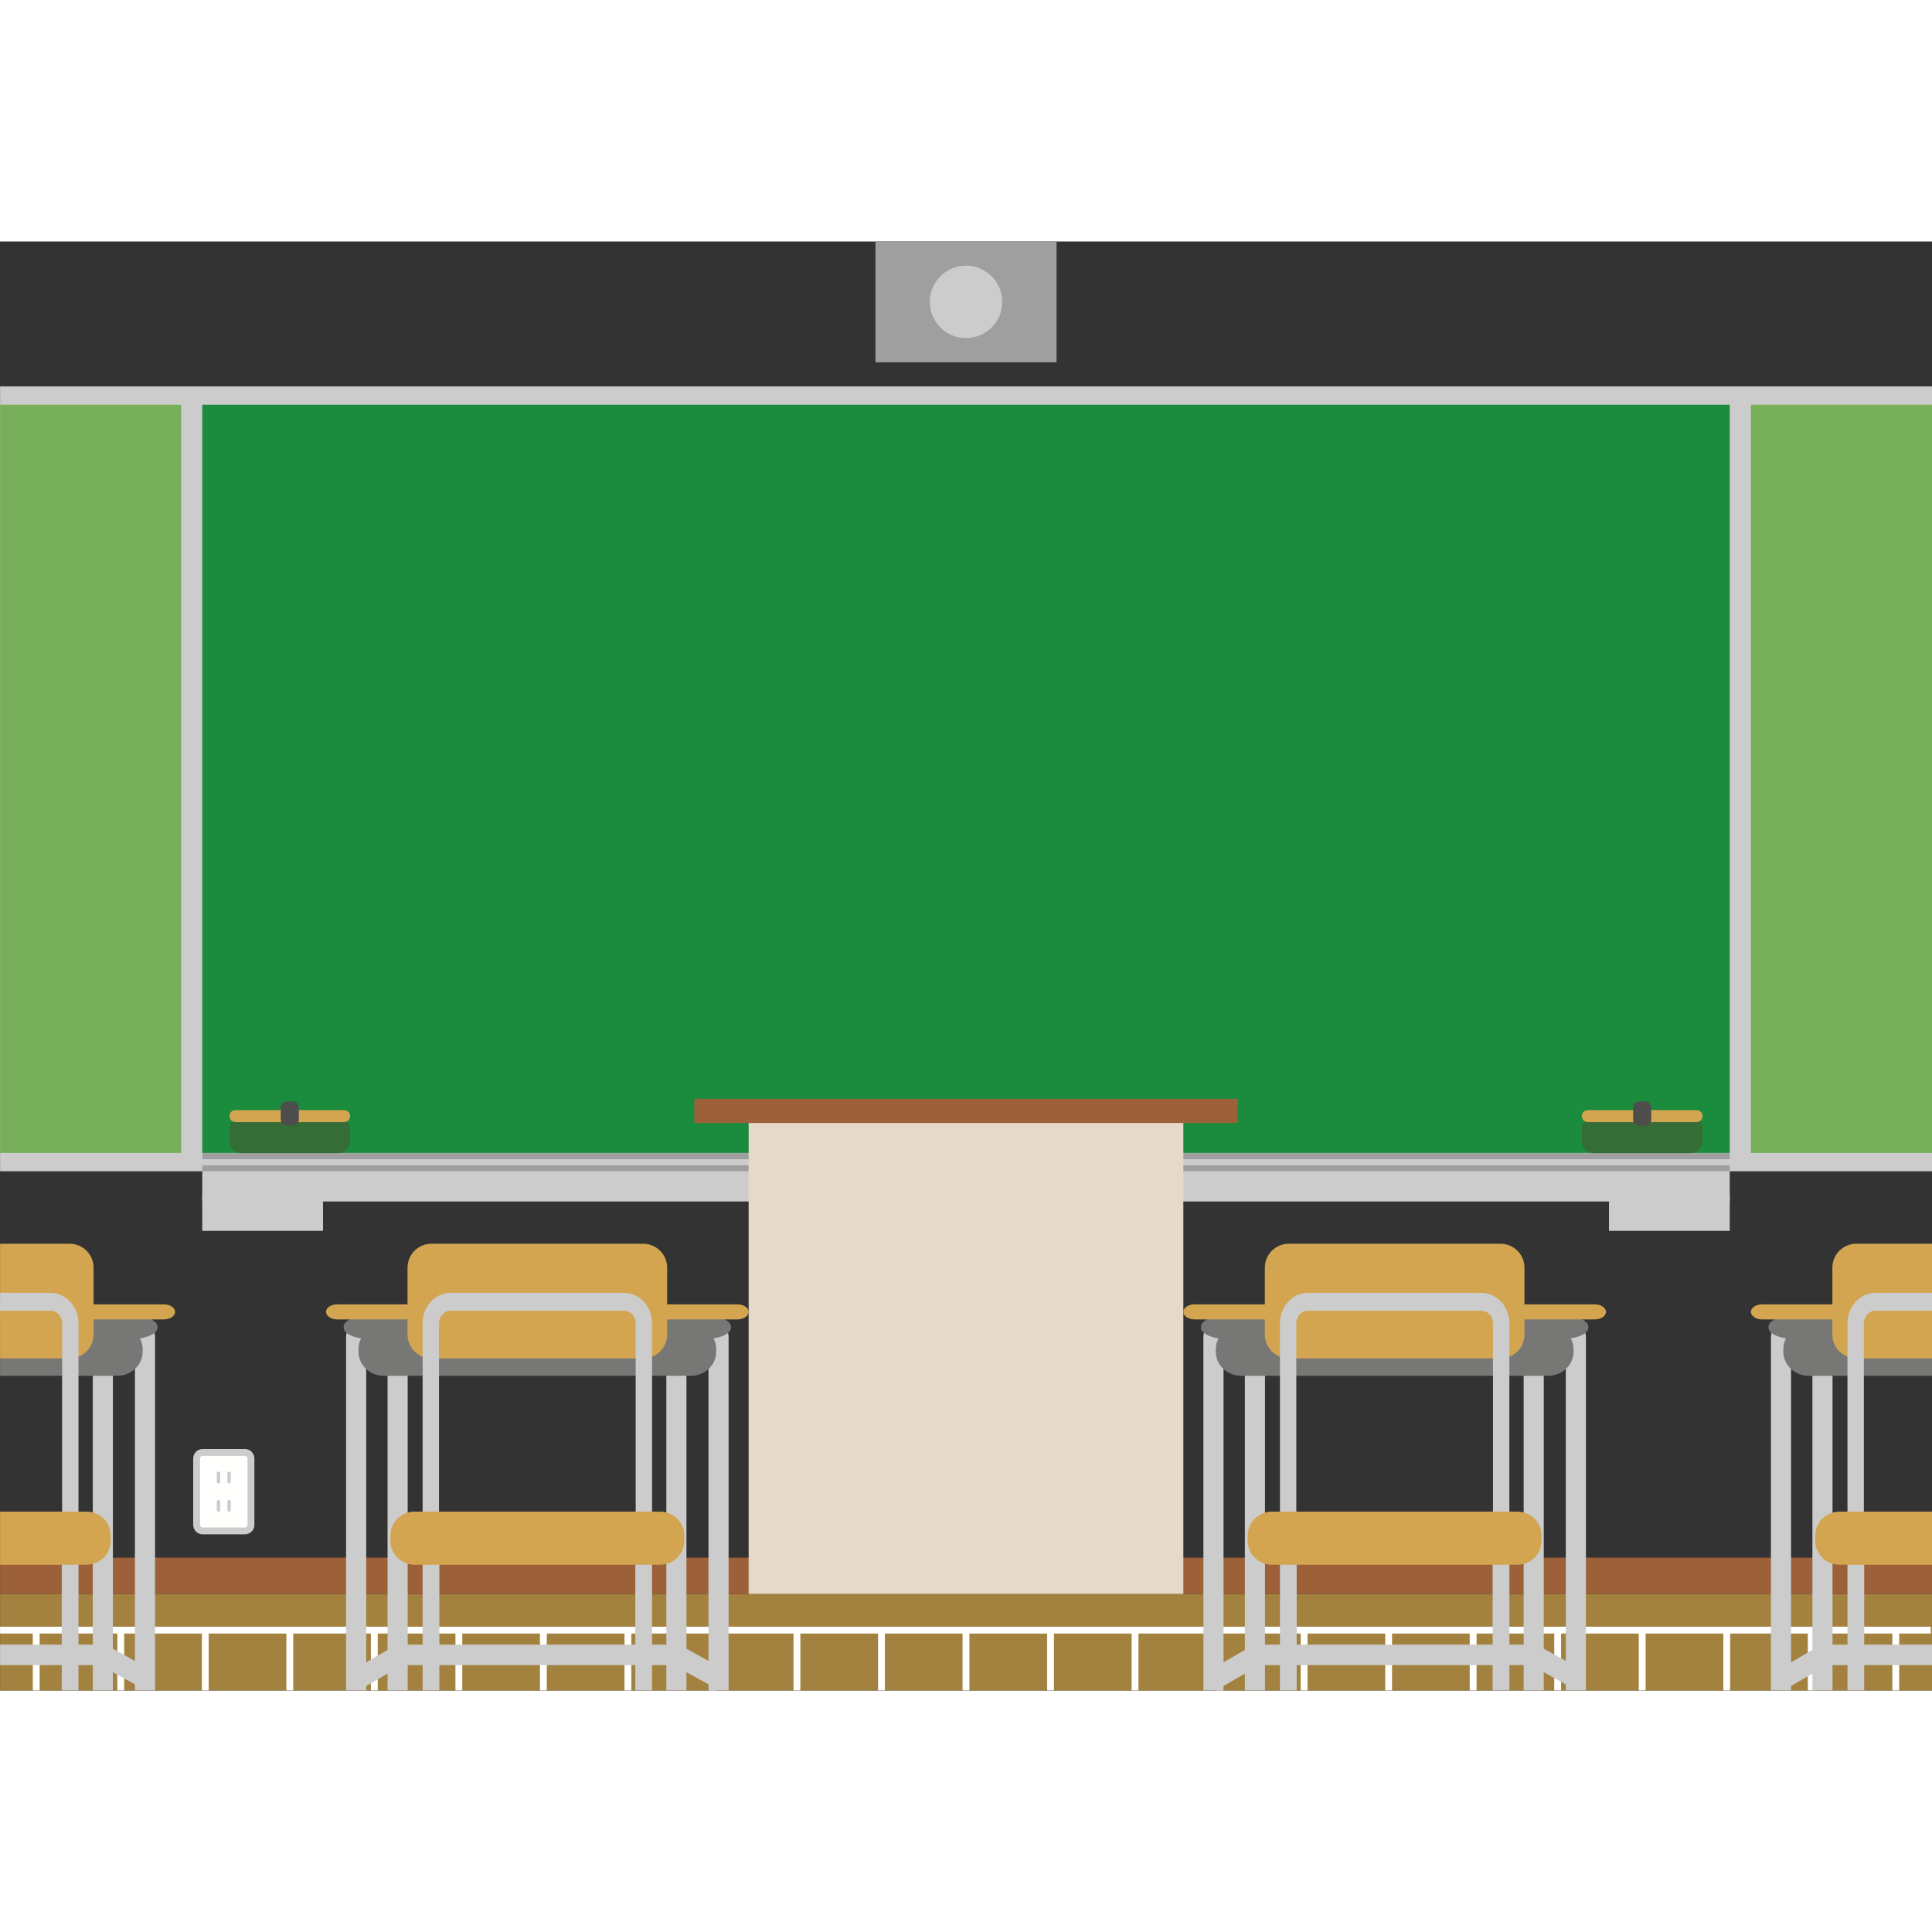 <?xml version="1.0" encoding="UTF-8"?>
<!DOCTYPE svg PUBLIC "-//W3C//DTD SVG 1.1//EN" "http://www.w3.org/Graphics/SVG/1.1/DTD/svg11.dtd">
<svg version="1.1" xmlns="http://www.w3.org/2000/svg" xmlns:xlink="http://www.w3.org/1999/xlink" x="0" y="0" width="120" height="120" viewBox="0, 0, 1600, 1200">
  <rect x="0" y="0" width="1600" height="1200" fill="#333333" stroke="none"/>
  <defs>
    <clipPath id="Clip_1">
      <path d="M0.06,0 L1600,0 L1600,1199.94 L0.06,1199.94 z"/>
    </clipPath>
    <clipPath id="Clip_2">
      <path d="M0.06,0 L1600,0 L1600,1199.94 L0.06,1199.94 z"/>
    </clipPath>
    <clipPath id="Clip_3">
      <path d="M0.06,0 L1600,0 L1600,1199.94 L0.06,1199.94 z"/>
    </clipPath>
    <clipPath id="Clip_4">
      <path d="M0.06,0 L1600,0 L1600,1199.94 L0.06,1199.94 z"/>
    </clipPath>
    <clipPath id="Clip_5">
      <path d="M0.06,0 L1600,0 L1600,1199.94 L0.06,1199.94 z"/>
    </clipPath>
  </defs>
  <g id="Layer_1">
    <path d="M725,0 L875,0 L875,100 L725,100 z" fill="#9E9F9E"/>
    <g clip-path="url(#Clip_1)">
      <path d="M830,49.999 C830,66.568 816.568,80 800,80 C783.431,80 770,66.568 770,49.999 C770,33.432 783.431,20 800,20 C816.568,20 830,33.432 830,49.999" fill="#CBCCCB"/>
      <path d="M0.06,1120 L1600,1120 L1600,1199.94 L0.06,1199.94 z" fill="#A3813F"/>
      <path d="M0.06,1090 L1600,1090 L1600,1120 L0.06,1120 z" fill="#9D6139"/>
      <path d="M0,1150 L1599,1150 M30,1150 L30,1200 M100,1150 L100,1200 M170,1150 L170,1200 M240,1150 L240,1200 M310,1150 L310,1200 M380,1150 L380,1200 M450,1150 L450,1200 M520,1150 L520,1200 M590,1150 L590,1200 M660,1150 L660,1200 M730,1150 L730,1200 M800,1150 L800,1200 M870,1150 L870,1200 M940,1150 L940,1200 M1010,1150 L1010,1200 M1080,1150 L1080,1200 M1150,1150 L1150,1200 M1220,1150 L1220,1200 M1290,1150 L1290,1200 M1360,1150 L1360,1200 M1430,1150 L1430,1200 M1500,1150 L1500,1200 M1570,1150 L1570,1200" fill-opacity="0" stroke="#FFFFFE" stroke-width="5.669"/>
      <path d="M0.06,120 L1600,120 L1600,770 L0.06,770 z" fill="#CBCCCB"/>
    </g>
    <path d="M167.5,789.33 L267.5,789.33 L267.5,819.33 L167.5,819.33 z" fill="#CBCCCB"/>
    <path d="M1332.5,789.33 L1432.5,789.33 L1432.5,819.33 L1332.5,819.33 z" fill="#CBCCCB"/>
    <path d="M167.5,765 L1432.5,765 L1432.5,795 L167.5,795 z" fill="#CBCCCB"/>
    <path d="M167.5,135.195 L1432.5,135.195 L1432.5,754.805 L167.5,754.805 z" fill="#1B8B3D"/>
    <g clip-path="url(#Clip_2)">
      <path d="M1450,135.195 L1600,135.195 L1600,754.805 L1450,754.805 z" fill="#77AF5A"/>
      <path d="M0.06,135.195 L150,135.195 L150,754.805 L0.06,754.805 z" fill="#77AF5A"/>
    </g>
    <path d="M167.5,755 L1432.5,755 L1432.5,760 L167.5,760 z" fill="#9E9F9E"/>
    <path d="M167.5,765 L1432.5,765 L1432.5,770 L167.5,770 z" fill="#9E9F9E"/>
    <path d="M620,720 L980,720 L980,1120 L620,1120 z" fill="#E5DAC9"/>
    <path d="M575,710 L1025,710 L1025,730 L575,730 z" fill="#9D6139"/>
    <path d="M290,745 C290,750.5 285.5,755 280,755 L200,755 C194.5,755 190,750.5 190,745 L190,735 C190,729.5 194.5,725 200,725 L280,725 C285.5,725 290,729.5 290,735 L290,745" fill="#356D37"/>
    <path d="M290,724.33 C290,727.08 287.75,729.33 285,729.33 L195,729.33 C192.25,729.33 190,727.08 190,724.33 C190,721.58 192.25,719.33 195,719.33 L285,719.33 C287.75,719.33 290,721.58 290,724.33" fill="#D3A551"/>
    <path d="M247.5,727.165 C247.5,729.915 245.25,732.165 242.5,732.165 L237.5,732.165 C234.75,732.165 232.5,729.915 232.5,727.165 L232.5,717.165 C232.5,714.415 234.75,712.165 237.5,712.165 L242.5,712.165 C245.25,712.165 247.5,714.415 247.5,717.165 L247.5,727.165" fill="#4D4E4C"/>
    <path d="M1410,745 C1410,750.5 1405.5,755 1400,755 L1320,755 C1314.5,755 1310,750.5 1310,745 L1310,735 C1310,729.5 1314.5,725 1320,725 L1400,725 C1405.5,725 1410,729.5 1410,735 L1410,745" fill="#356D37"/>
    <path d="M1410,724.33 C1410,727.08 1407.75,729.33 1405,729.33 L1315,729.33 C1312.25,729.33 1310,727.08 1310,724.33 C1310,721.58 1312.25,719.33 1315,719.33 L1405,719.33 C1407.75,719.33 1410,721.58 1410,724.33" fill="#D3A551"/>
    <path d="M1367.5,727.165 C1367.5,729.915 1365.25,732.165 1362.5,732.165 L1357.5,732.165 C1354.75,732.165 1352.5,729.915 1352.5,727.165 L1352.5,717.165 C1352.5,714.415 1354.75,712.165 1357.5,712.165 L1362.5,712.165 C1365.25,712.165 1367.5,714.415 1367.5,717.165 L1367.5,727.165" fill="#4D4E4C"/>
    <path d="M207.834,1062.83 C207.834,1065.58 205.584,1067.83 202.834,1067.83 L167.834,1067.83 C165.084,1067.83 162.834,1065.58 162.834,1062.83 L162.834,1007.83 C162.834,1005.08 165.084,1002.83 167.834,1002.83 L202.834,1002.83 C205.584,1002.83 207.834,1005.08 207.834,1007.83 L207.834,1062.83" fill="#FFFFFE"/>
    <path d="M167.834,1000 C163.515,1000 160,1003.51 160,1007.83 L160,1062.83 C160,1067.16 163.515,1070.67 167.834,1070.67 L202.834,1070.67 C207.154,1070.67 210.669,1067.16 210.669,1062.83 L210.669,1007.83 C210.669,1003.51 207.154,1000 202.834,1000 L167.834,1000 z M165.669,1062.83 L165.669,1007.83 C165.669,1006.64 166.641,1005.67 167.834,1005.67 L202.834,1005.67 C204.028,1005.67 205,1006.64 205,1007.83 L205,1062.83 C205,1064.03 204.028,1065 202.834,1065 L167.834,1065 C166.641,1065 165.669,1064.03 165.669,1062.83" fill="#CBCCCB"/>
    <path d="M179.537,1020.09 L179.537,1027.1 C179.537,1027.88 180.171,1028.52 180.954,1028.52 C181.737,1028.52 182.372,1027.88 182.372,1027.1 L182.372,1020.09 C182.372,1019.31 181.737,1018.67 180.954,1018.67 C180.171,1018.67 179.537,1019.31 179.537,1020.09" fill="#CBCCCB"/>
    <path d="M188.297,1020.09 L188.297,1027.1 C188.297,1027.88 188.932,1028.52 189.715,1028.52 C190.498,1028.52 191.132,1027.88 191.132,1027.1 L191.132,1020.09 C191.132,1019.31 190.498,1018.67 189.715,1018.67 C188.932,1018.67 188.297,1019.31 188.297,1020.09" fill="#CBCCCB"/>
    <path d="M179.537,1043.57 L179.537,1050.58 C179.537,1051.36 180.171,1052 180.954,1052 C181.737,1052 182.372,1051.36 182.372,1050.58 L182.372,1043.57 C182.372,1042.79 181.737,1042.15 180.954,1042.15 C180.171,1042.15 179.537,1042.79 179.537,1043.57" fill="#CBCCCB"/>
    <g clip-path="url(#Clip_3)">
      <path d="M188.297,1043.57 L188.297,1050.58 C188.297,1051.36 188.932,1052 189.715,1052 C190.498,1052 191.132,1051.36 191.132,1050.58 L191.132,1043.57 C191.132,1042.79 190.498,1042.15 189.715,1042.15 C188.932,1042.15 188.297,1042.79 188.297,1043.57" fill="#CBCCCB"/>
      <path d="M363.871,1241.17 C363.871,1245 360.766,1248.11 356.936,1248.11 C353.105,1248.11 350,1245 350,1241.17 L350,1087.74 C350,1083.91 353.105,1080.8 356.936,1080.8 C360.766,1080.8 363.871,1083.91 363.871,1087.74 L363.871,1241.17" fill="#CBCCCB"/>
      <path d="M540,1241.17 C540,1245 536.895,1248.11 533.064,1248.11 C529.234,1248.11 526.129,1245 526.129,1241.17 L526.129,1087.74 C526.129,1083.91 529.234,1080.8 533.064,1080.8 C536.895,1080.8 540,1083.91 540,1087.74 L540,1241.17" fill="#CBCCCB"/>
      <path d="M303.268,1237.22 C303.268,1242.19 299.537,1246.22 294.936,1246.22 C290.334,1246.22 286.602,1242.19 286.602,1237.22 L286.602,906.882 C286.602,901.912 290.334,897.883 294.936,897.883 C299.537,897.883 303.268,901.912 303.268,906.882 L303.268,1237.22" fill="#CBCCCB"/>
      <path d="M337.621,1217.38 C337.621,1222.35 333.891,1226.38 329.289,1226.38 C324.688,1226.38 320.955,1222.35 320.955,1217.38 L320.955,906.882 C320.955,901.912 324.688,897.883 329.289,897.883 C333.891,897.883 337.621,901.912 337.621,906.882 L337.621,1217.38" fill="#CBCCCB"/>
      <path d="M603.396,1237.22 C603.396,1242.19 599.666,1246.22 595.064,1246.22 C590.463,1246.22 586.732,1242.19 586.732,1237.22 L586.732,906.882 C586.732,901.912 590.463,897.883 595.064,897.883 C599.666,897.883 603.396,901.912 603.396,906.882 L603.396,1237.22" fill="#CBCCCB"/>
      <path d="M568.49,1217.38 C568.49,1222.35 564.759,1226.38 560.158,1226.38 C555.556,1226.38 551.826,1222.35 551.826,1217.38 L551.826,906.882 C551.826,901.912 555.556,897.883 560.158,897.883 C564.759,897.883 568.49,901.912 568.49,906.882 L568.49,1217.38" fill="#CBCCCB"/>
    </g>
    <path d="M582.646,889.215 L307.352,889.215 C294.785,889.215 284.6,893.442 284.6,898.658 L284.6,899.602 C284.6,903.608 290.613,907.029 299.098,908.401 C297.668,911.103 296.859,914.151 296.859,917.382 L296.859,919.38 C296.859,930.426 306.268,939.38 317.873,939.38 L572.127,939.38 C583.732,939.38 593.141,930.426 593.141,919.38 L593.141,917.382 C593.141,914.151 592.33,911.103 590.902,908.401 C599.385,907.029 605.4,903.608 605.4,899.602 L605.4,898.658 C605.4,893.442 595.213,889.215 582.646,889.215" fill="#777776"/>
    <path d="M620,886.442 C620,889.871 615.834,892.677 610.742,892.677 L279.258,892.677 C274.166,892.677 270,889.871 270,886.442 C270,883.014 274.166,880.208 279.258,880.208 L610.742,880.208 C615.834,880.208 620,883.014 620,886.442" fill="#D3A551"/>
    <path d="M552.5,905.21 C552.5,916.14 543.588,925 532.594,925 L357.404,925 C346.412,925 337.5,916.14 337.5,905.21 L337.5,849.79 C337.5,838.86 346.412,830 357.404,830 L532.594,830 C543.588,830 552.5,838.86 552.5,849.79 L552.5,905.21" fill="#D3A551"/>
    <path d="M540,895.849 C540,881.979 529.629,870.693 516.883,870.693 L373.117,870.693 C360.369,870.693 350,881.979 350,895.849 L350,1057.6 C350,1058.25 350.029,1058.89 350.074,1059.52 C352.346,1060.42 354.813,1060.93 357.404,1060.93 L364.082,1060.93 C363.752,1059.88 363.564,1058.77 363.564,1057.6 L363.564,895.849 C363.564,890.151 367.85,885.516 373.117,885.516 L516.883,885.516 C522.148,885.516 526.434,890.151 526.434,895.849 L526.434,1057.6 C526.434,1058.77 526.246,1059.88 525.918,1060.93 L532.594,1060.93 C535.186,1060.93 537.654,1060.42 539.926,1059.52 C539.971,1058.89 540,1058.25 540,1057.6 L540,895.849" fill="#CBCCCB"/>
    <g clip-path="url(#Clip_4)">
      <path d="M566.672,1076.05 C566.672,1086.98 557.76,1095.84 546.768,1095.84 L343.232,1095.84 C332.238,1095.84 323.328,1086.98 323.328,1076.05 L323.328,1071.66 C323.328,1060.73 332.238,1051.87 343.232,1051.87 L546.768,1051.87 C557.76,1051.87 566.672,1060.73 566.672,1071.66 L566.672,1076.05" fill="#D3A551"/>
      <path d="M330.817,1161.99 C329.321,1161.99 327.851,1162.38 326.556,1163.13 L292.175,1183.04 C288.111,1185.39 286.723,1190.6 289.077,1194.66 C291.43,1198.72 296.632,1200.11 300.697,1197.76 C300.697,1197.76 329.589,1181.03 333.101,1179 C337.536,1179 553.648,1179 557.903,1179 C561.317,1180.88 589.87,1196.64 589.87,1196.64 C593.982,1198.91 599.155,1197.41 601.424,1193.3 C603.694,1189.19 602.2,1184.02 598.088,1181.75 L564.203,1163.05 C562.944,1162.35 561.531,1161.99 560.094,1161.99 L330.817,1161.99" fill="#CBCCCB"/>
      <path d="M65,1241.17 C65,1245 61.895,1248.11 58.065,1248.11 C54.234,1248.11 51.129,1245 51.129,1241.17 L51.129,1087.74 C51.129,1083.91 54.234,1080.8 58.065,1080.8 C61.895,1080.8 65,1083.91 65,1087.74 L65,1241.17" fill="#CBCCCB"/>
      <path d="M128.396,1237.22 C128.396,1242.19 124.666,1246.22 120.064,1246.22 C115.463,1246.22 111.732,1242.19 111.732,1237.22 L111.732,906.882 C111.732,901.912 115.463,897.883 120.064,897.883 C124.666,897.883 128.396,901.912 128.396,906.882 L128.396,1237.22" fill="#CBCCCB"/>
      <path d="M93.49,1217.38 C93.49,1222.35 89.759,1226.38 85.158,1226.38 C80.556,1226.38 76.826,1222.35 76.826,1217.38 L76.826,906.882 C76.826,901.912 80.556,897.883 85.158,897.883 C89.759,897.883 93.49,901.912 93.49,906.882 L93.49,1217.38" fill="#CBCCCB"/>
      <path d="M107.646,889.215 L-167.648,889.215 C-180.215,889.215 -190.4,893.442 -190.4,898.658 L-190.4,899.602 C-190.4,903.608 -184.387,907.029 -175.902,908.401 C-177.332,911.103 -178.141,914.151 -178.141,917.382 L-178.141,919.38 C-178.141,930.426 -168.732,939.38 -157.127,939.38 L97.127,939.38 C108.732,939.38 118.141,930.426 118.141,919.38 L118.141,917.382 C118.141,914.151 117.33,911.103 115.902,908.401 C124.385,907.029 130.4,903.608 130.4,899.602 L130.4,898.658 C130.4,893.442 120.213,889.215 107.646,889.215" fill="#777776"/>
      <path d="M145,886.442 C145,889.871 140.834,892.677 135.742,892.677 L-195.742,892.677 C-200.834,892.677 -205,889.871 -205,886.442 C-205,883.014 -200.834,880.208 -195.742,880.208 L135.742,880.208 C140.834,880.208 145,883.014 145,886.442" fill="#D3A551"/>
      <path d="M77.5,905.21 C77.5,916.14 68.588,925 57.594,925 L-117.596,925 C-128.588,925 -137.5,916.14 -137.5,905.21 L-137.5,849.79 C-137.5,838.86 -128.588,830 -117.596,830 L57.594,830 C68.588,830 77.5,838.86 77.5,849.79 L77.5,905.21" fill="#D3A551"/>
      <path d="M65,895.849 C65,881.979 54.629,870.693 41.883,870.693 L-101.883,870.693 C-114.631,870.693 -125,881.979 -125,895.849 L-125,1057.6 C-125,1058.25 -124.971,1058.89 -124.926,1059.52 C-122.654,1060.42 -120.188,1060.93 -117.596,1060.93 L-110.918,1060.93 C-111.248,1059.88 -111.436,1058.77 -111.436,1057.6 L-111.436,895.849 C-111.436,890.151 -107.15,885.516 -101.883,885.516 L41.883,885.516 C47.148,885.516 51.434,890.151 51.434,895.849 L51.434,1057.6 C51.434,1058.77 51.246,1059.88 50.918,1060.93 L57.594,1060.93 C60.186,1060.93 62.654,1060.42 64.926,1059.52 C64.971,1058.89 65,1058.25 65,1057.6 L65,895.849" fill="#CBCCCB"/>
      <path d="M91.672,1076.05 C91.672,1086.98 82.76,1095.84 71.768,1095.84 L-131.768,1095.84 C-142.762,1095.84 -151.672,1086.98 -151.672,1076.05 L-151.672,1071.66 C-151.672,1060.73 -142.762,1051.87 -131.768,1051.87 L71.768,1051.87 C82.76,1051.87 91.672,1060.73 91.672,1071.66 L91.672,1076.05" fill="#D3A551"/>
      <path d="M-144.183,1161.99 C-145.679,1161.99 -147.149,1162.38 -148.444,1163.13 L-182.825,1183.04 C-186.889,1185.39 -188.277,1190.6 -185.923,1194.66 C-183.57,1198.72 -178.368,1200.11 -174.303,1197.76 C-174.303,1197.76 -145.411,1181.03 -141.899,1179 C-137.464,1179 78.648,1179 82.903,1179 C86.317,1180.88 114.87,1196.64 114.87,1196.64 C118.982,1198.91 124.155,1197.41 126.424,1193.3 C128.694,1189.19 127.2,1184.02 123.088,1181.75 L89.203,1163.05 C87.944,1162.35 86.531,1161.99 85.094,1161.99 L-144.183,1161.99" fill="#CBCCCB"/>
      <path d="M1073.87,1241.17 C1073.87,1245 1070.77,1248.11 1066.94,1248.11 C1063.11,1248.11 1060,1245 1060,1241.17 L1060,1087.74 C1060,1083.91 1063.11,1080.8 1066.94,1080.8 C1070.77,1080.8 1073.87,1083.91 1073.87,1087.74 L1073.87,1241.17" fill="#CBCCCB"/>
      <path d="M1250,1241.17 C1250,1245 1246.89,1248.11 1243.06,1248.11 C1239.23,1248.11 1236.13,1245 1236.13,1241.17 L1236.13,1087.74 C1236.13,1083.91 1239.23,1080.8 1243.06,1080.8 C1246.89,1080.8 1250,1083.91 1250,1087.74 L1250,1241.17" fill="#CBCCCB"/>
      <path d="M1013.27,1237.22 C1013.27,1242.19 1009.54,1246.22 1004.94,1246.22 C1000.33,1246.22 996.602,1242.19 996.602,1237.22 L996.602,906.882 C996.602,901.912 1000.33,897.883 1004.94,897.883 C1009.54,897.883 1013.27,901.912 1013.27,906.882 L1013.27,1237.22" fill="#CBCCCB"/>
      <path d="M1047.62,1217.38 C1047.62,1222.35 1043.89,1226.38 1039.29,1226.38 C1034.69,1226.38 1030.96,1222.35 1030.96,1217.38 L1030.96,906.882 C1030.96,901.912 1034.69,897.883 1039.29,897.883 C1043.89,897.883 1047.62,901.912 1047.62,906.882 L1047.62,1217.38" fill="#CBCCCB"/>
      <path d="M1313.4,1237.22 C1313.4,1242.19 1309.67,1246.22 1305.06,1246.22 C1300.46,1246.22 1296.73,1242.19 1296.73,1237.22 L1296.73,906.882 C1296.73,901.912 1300.46,897.883 1305.06,897.883 C1309.67,897.883 1313.4,901.912 1313.4,906.882 L1313.4,1237.22" fill="#CBCCCB"/>
      <path d="M1278.49,1217.38 C1278.49,1222.35 1274.76,1226.38 1270.16,1226.38 C1265.56,1226.38 1261.83,1222.35 1261.83,1217.38 L1261.83,906.882 C1261.83,901.912 1265.56,897.883 1270.16,897.883 C1274.76,897.883 1278.49,901.912 1278.49,906.882 L1278.49,1217.38" fill="#CBCCCB"/>
    </g>
    <path d="M1292.65,889.215 L1017.35,889.215 C1004.79,889.215 994.6,893.442 994.6,898.658 L994.6,899.602 C994.6,903.608 1000.61,907.029 1009.1,908.401 C1007.67,911.103 1006.86,914.151 1006.86,917.382 L1006.86,919.38 C1006.86,930.426 1016.27,939.38 1027.87,939.38 L1282.13,939.38 C1293.73,939.38 1303.14,930.426 1303.14,919.38 L1303.14,917.382 C1303.14,914.151 1302.33,911.103 1300.9,908.401 C1309.38,907.029 1315.4,903.608 1315.4,899.602 L1315.4,898.658 C1315.4,893.442 1305.21,889.215 1292.65,889.215" fill="#777776"/>
    <path d="M1330,886.442 C1330,889.871 1325.83,892.677 1320.74,892.677 L989.258,892.677 C984.166,892.677 980,889.871 980,886.442 C980,883.014 984.166,880.208 989.258,880.208 L1320.74,880.208 C1325.83,880.208 1330,883.014 1330,886.442" fill="#D3A551"/>
    <path d="M1262.5,905.21 C1262.5,916.14 1253.59,925 1242.59,925 L1067.4,925 C1056.41,925 1047.5,916.14 1047.5,905.21 L1047.5,849.79 C1047.5,838.86 1056.41,830 1067.4,830 L1242.59,830 C1253.59,830 1262.5,838.86 1262.5,849.79 L1262.5,905.21" fill="#D3A551"/>
    <path d="M1250,895.849 C1250,881.979 1239.63,870.693 1226.88,870.693 L1083.12,870.693 C1070.37,870.693 1060,881.979 1060,895.849 L1060,1057.6 C1060,1058.25 1060.03,1058.89 1060.07,1059.52 C1062.35,1060.42 1064.81,1060.93 1067.4,1060.93 L1074.08,1060.93 C1073.75,1059.88 1073.56,1058.77 1073.56,1057.6 L1073.56,895.849 C1073.56,890.151 1077.85,885.516 1083.12,885.516 L1226.88,885.516 C1232.15,885.516 1236.43,890.151 1236.43,895.849 L1236.43,1057.6 C1236.43,1058.77 1236.25,1059.88 1235.92,1060.93 L1242.59,1060.93 C1245.19,1060.93 1247.65,1060.42 1249.93,1059.52 C1249.97,1058.89 1250,1058.25 1250,1057.6 L1250,895.849" fill="#CBCCCB"/>
    <g clip-path="url(#Clip_5)">
      <path d="M1276.67,1076.05 C1276.67,1086.98 1267.76,1095.84 1256.77,1095.84 L1053.23,1095.84 C1042.24,1095.84 1033.33,1086.98 1033.33,1076.05 L1033.33,1071.66 C1033.33,1060.73 1042.24,1051.87 1053.23,1051.87 L1256.77,1051.87 C1267.76,1051.87 1276.67,1060.73 1276.67,1071.66 L1276.67,1076.05" fill="#D3A551"/>
      <path d="M1040.82,1161.99 C1039.32,1161.99 1037.85,1162.38 1036.56,1163.13 L1002.18,1183.04 C998.111,1185.39 996.724,1190.6 999.077,1194.66 C1001.43,1198.72 1006.63,1200.11 1010.7,1197.76 C1010.7,1197.76 1039.59,1181.03 1043.1,1179 C1047.54,1179 1263.65,1179 1267.9,1179 C1271.32,1180.88 1299.87,1196.64 1299.87,1196.64 C1303.98,1198.91 1309.16,1197.41 1311.42,1193.3 C1313.69,1189.19 1312.2,1184.02 1308.09,1181.75 L1274.2,1163.05 C1272.95,1162.35 1271.53,1161.99 1270.09,1161.99 L1040.82,1161.99" fill="#CBCCCB"/>
      <path d="M1543.87,1241.17 C1543.87,1245 1540.77,1248.11 1536.94,1248.11 C1533.11,1248.11 1530,1245 1530,1241.17 L1530,1087.74 C1530,1083.91 1533.11,1080.8 1536.94,1080.8 C1540.77,1080.8 1543.87,1083.91 1543.87,1087.74 L1543.87,1241.17" fill="#CBCCCB"/>
      <path d="M1483.27,1237.22 C1483.27,1242.19 1479.54,1246.22 1474.94,1246.22 C1470.33,1246.22 1466.6,1242.19 1466.6,1237.22 L1466.6,906.882 C1466.6,901.912 1470.33,897.883 1474.94,897.883 C1479.54,897.883 1483.27,901.912 1483.27,906.882 L1483.27,1237.22" fill="#CBCCCB"/>
      <path d="M1517.62,1217.38 C1517.62,1222.35 1513.89,1226.38 1509.29,1226.38 C1504.69,1226.38 1500.96,1222.35 1500.96,1217.38 L1500.96,906.882 C1500.96,901.912 1504.69,897.883 1509.29,897.883 C1513.89,897.883 1517.62,901.912 1517.62,906.882 L1517.62,1217.38" fill="#CBCCCB"/>
      <path d="M1762.65,889.215 L1487.35,889.215 C1474.79,889.215 1464.6,893.442 1464.6,898.658 L1464.6,899.602 C1464.6,903.608 1470.61,907.029 1479.1,908.401 C1477.67,911.103 1476.86,914.151 1476.86,917.382 L1476.86,919.38 C1476.86,930.426 1486.27,939.38 1497.87,939.38 L1752.13,939.38 C1763.73,939.38 1773.14,930.426 1773.14,919.38 L1773.14,917.382 C1773.14,914.151 1772.33,911.103 1770.9,908.401 C1779.38,907.029 1785.4,903.608 1785.4,899.602 L1785.4,898.658 C1785.4,893.442 1775.21,889.215 1762.65,889.215" fill="#777776"/>
      <path d="M1800,886.442 C1800,889.871 1795.83,892.677 1790.74,892.677 L1459.26,892.677 C1454.17,892.677 1450,889.871 1450,886.442 C1450,883.014 1454.17,880.208 1459.26,880.208 L1790.74,880.208 C1795.83,880.208 1800,883.014 1800,886.442" fill="#D3A551"/>
      <path d="M1732.5,905.21 C1732.5,916.14 1723.59,925 1712.59,925 L1537.4,925 C1526.41,925 1517.5,916.14 1517.5,905.21 L1517.5,849.79 C1517.5,838.86 1526.41,830 1537.4,830 L1712.59,830 C1723.59,830 1732.5,838.86 1732.5,849.79 L1732.5,905.21" fill="#D3A551"/>
      <path d="M1720,895.849 C1720,881.979 1709.63,870.693 1696.88,870.693 L1553.12,870.693 C1540.37,870.693 1530,881.979 1530,895.849 L1530,1057.6 C1530,1058.25 1530.03,1058.89 1530.07,1059.52 C1532.35,1060.42 1534.81,1060.93 1537.4,1060.93 L1544.08,1060.93 C1543.75,1059.88 1543.56,1058.77 1543.56,1057.6 L1543.56,895.849 C1543.56,890.151 1547.85,885.516 1553.12,885.516 L1696.88,885.516 C1702.15,885.516 1706.43,890.151 1706.43,895.849 L1706.43,1057.6 C1706.43,1058.77 1706.25,1059.88 1705.92,1060.93 L1712.59,1060.93 C1715.19,1060.93 1717.65,1060.42 1719.93,1059.52 C1719.97,1058.89 1720,1058.25 1720,1057.6 L1720,895.849" fill="#CBCCCB"/>
      <path d="M1746.67,1076.05 C1746.67,1086.98 1737.76,1095.84 1726.77,1095.84 L1523.23,1095.84 C1512.24,1095.84 1503.33,1086.98 1503.33,1076.05 L1503.33,1071.66 C1503.33,1060.73 1512.24,1051.87 1523.23,1051.87 L1726.77,1051.87 C1737.76,1051.87 1746.67,1060.73 1746.67,1071.66 L1746.67,1076.05" fill="#D3A551"/>
      <path d="M1510.82,1161.99 C1509.32,1161.99 1507.85,1162.38 1506.56,1163.13 L1472.18,1183.04 C1468.11,1185.39 1466.72,1190.6 1469.08,1194.66 C1471.43,1198.72 1476.63,1200.11 1480.7,1197.76 C1480.7,1197.76 1509.59,1181.03 1513.1,1179 C1517.54,1179 1733.65,1179 1737.9,1179 C1741.32,1180.88 1769.87,1196.64 1769.87,1196.64 C1773.98,1198.91 1779.16,1197.41 1781.42,1193.3 C1783.69,1189.19 1782.2,1184.02 1778.09,1181.75 L1744.2,1163.05 C1742.95,1162.35 1741.53,1161.99 1740.09,1161.99 L1510.82,1161.99" fill="#CBCCCB"/>
    </g>
  </g>
</svg>
